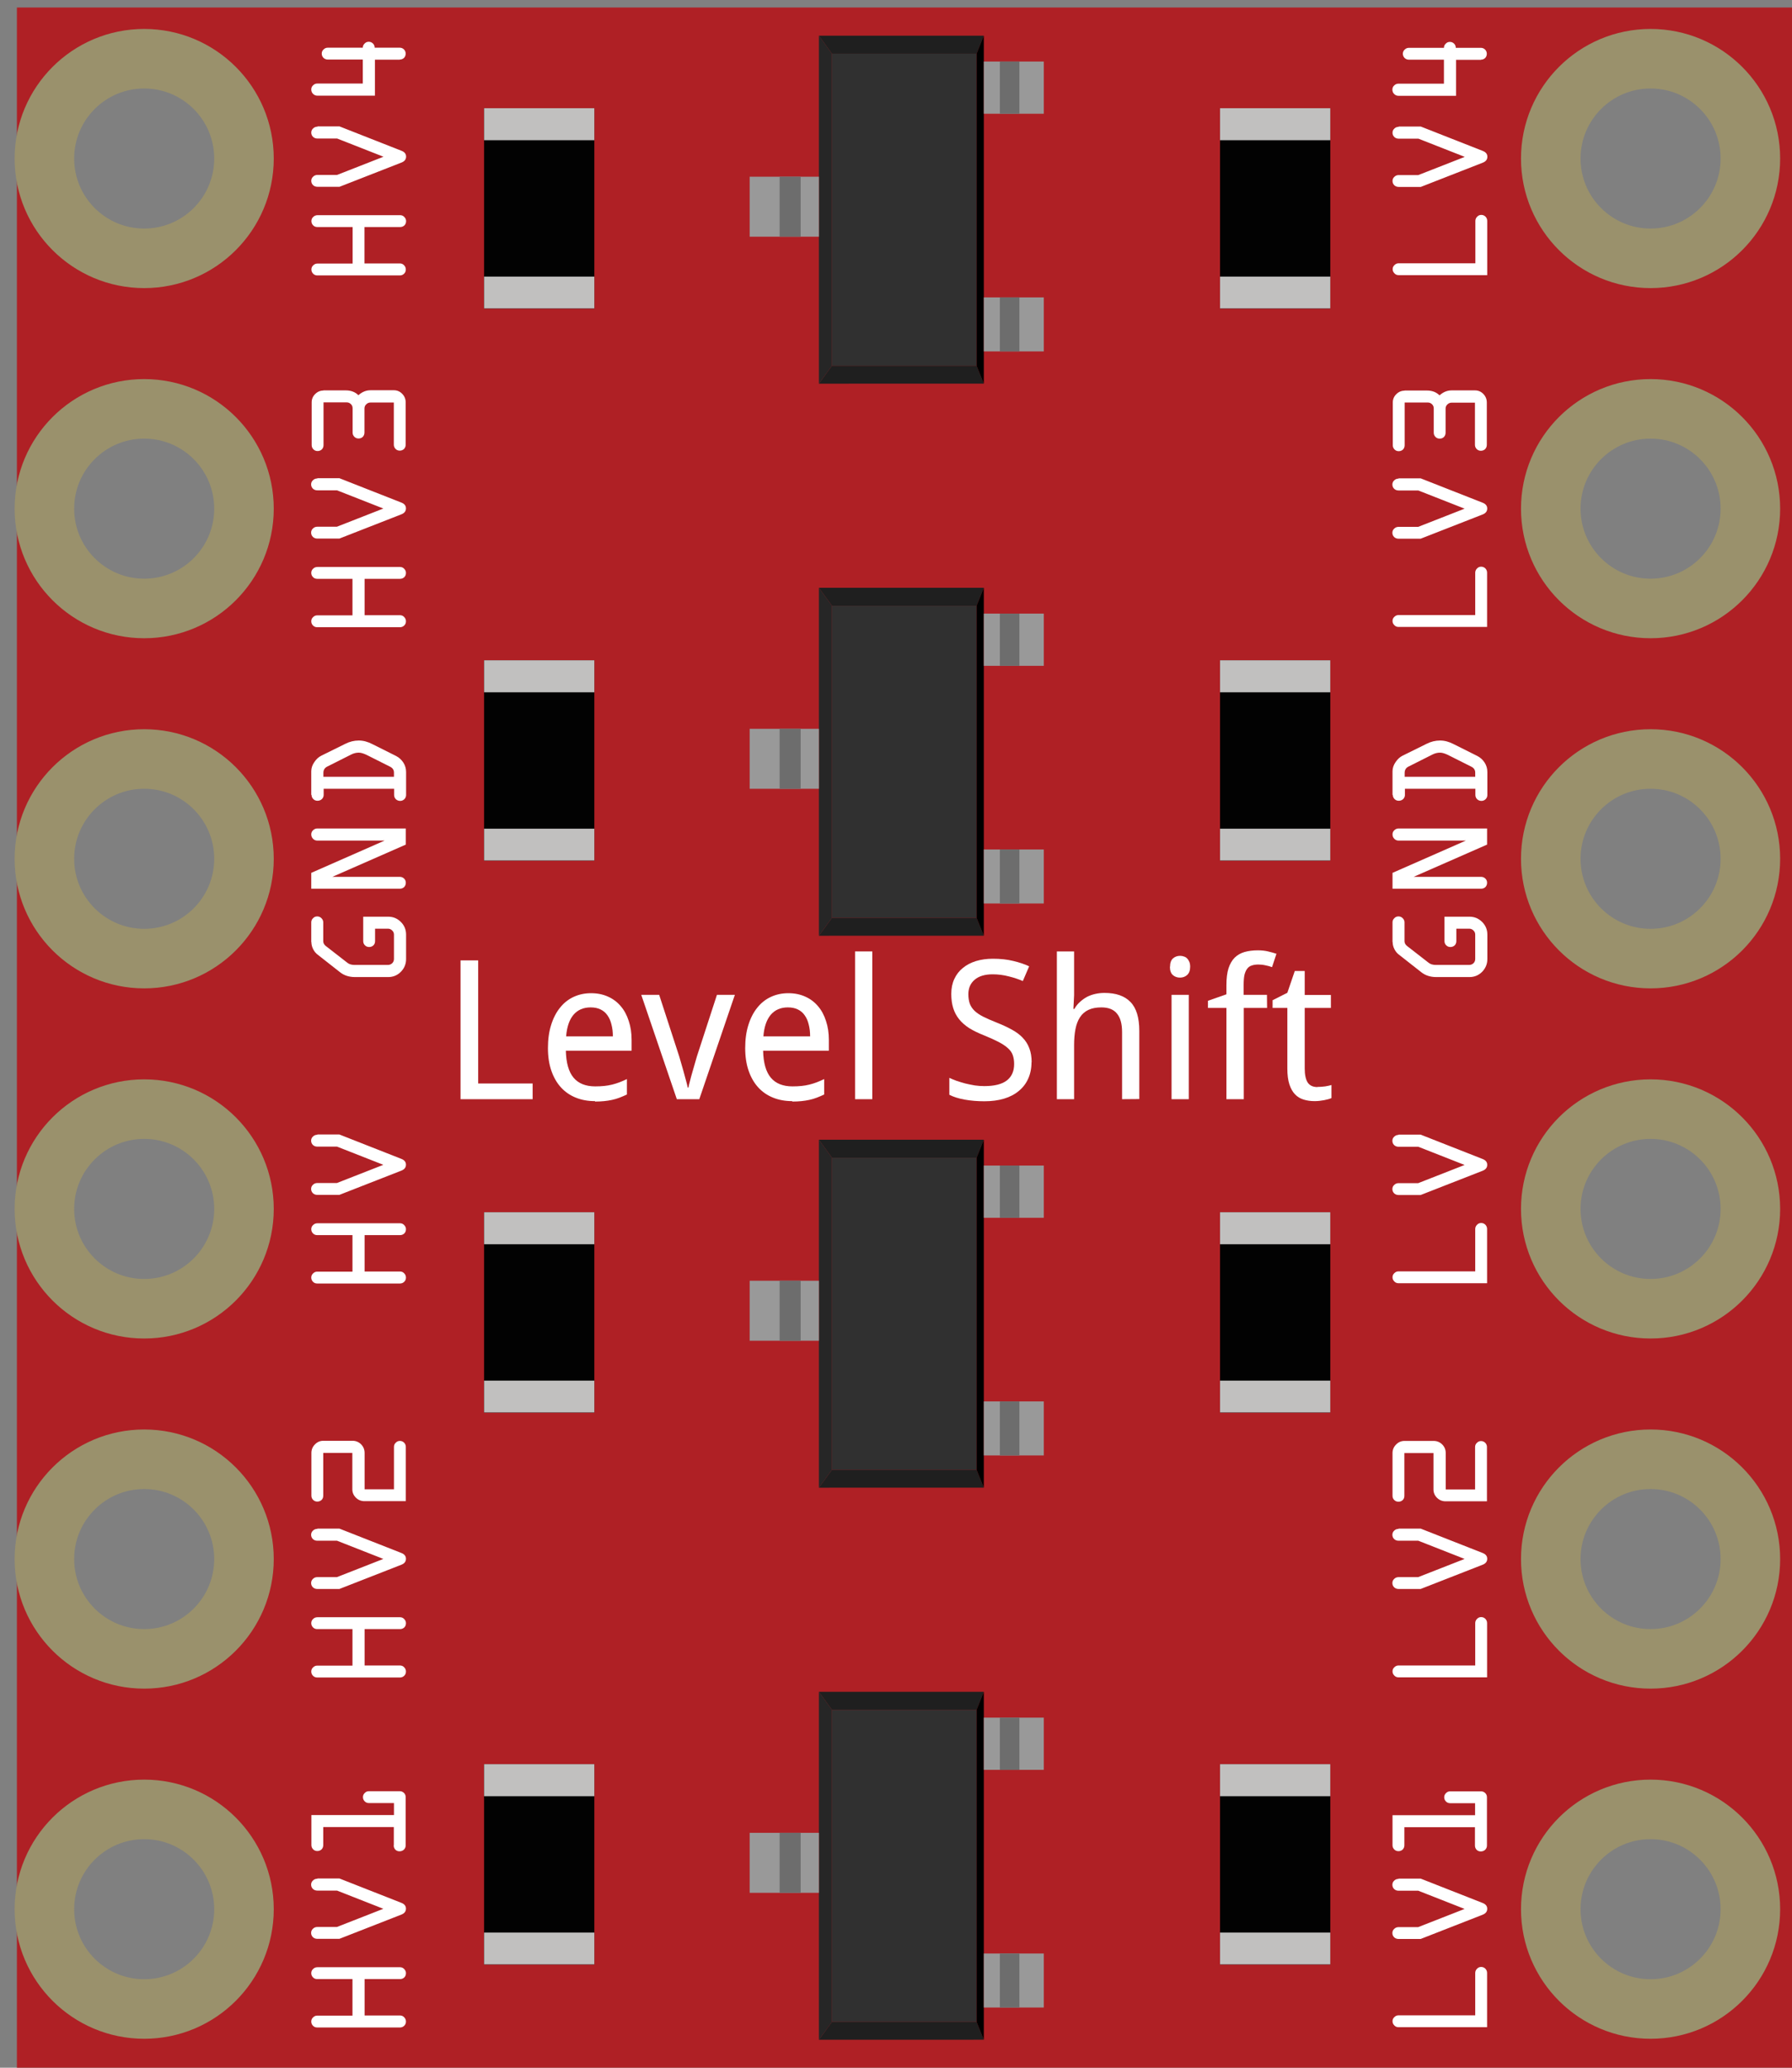 <?xml version='1.0' encoding='UTF-8' standalone='no'?>
<svg xmlns="http://www.w3.org/2000/svg" version="1.1" width="13mm" height="15mm" id="svg8" viewBox="0 0 13 15"  gorn="0">
    <rect x="0" y="0" width="13" height="15" fill="#808080" stroke="none"/>
    <desc >
        <referenceFile >levelshift.svg</referenceFile>
    </desc>
    <defs id="defs2" />
    <g transform="translate(-77.714,-34.603)" >
        <g >
            <g id="breadboard"  gorn="0.3.0.0">
                <g transform="scale(0.265)" >
                    <g >
                        <path id="rect4136" stroke-opacity="1"  style="opacity:1;vector-effect:none;fill-rule:evenodd;stroke-linecap:round;stroke-linejoin:round;stroke-miterlimit:4;stroke-dasharray:none;stroke-dashoffset:0;paint-order:fill markers stroke" d="m 293.723,130.783 v 56.693 h 49.133 V 130.783 Z m 3.953,1.611 a 2.736,2.736 0 0 1 2.734,2.736 2.736,2.736 0 0 1 -2.734,2.736 2.736,2.736 0 0 1 -2.736,-2.736 2.736,2.736 0 0 1 2.736,-2.736 z m 41.303,0 a 2.736,2.736 0 0 1 2.734,2.734 2.736,2.736 0 0 1 -2.734,2.736 2.736,2.736 0 0 1 -2.736,-2.736 2.736,2.736 0 0 1 2.736,-2.734 z m -41.303,9.6 a 2.736,2.736 0 0 1 2.734,2.736 2.736,2.736 0 0 1 -2.734,2.736 2.736,2.736 0 0 1 -2.736,-2.736 2.736,2.736 0 0 1 2.736,-2.736 z m 41.303,0 a 2.736,2.736 0 0 1 2.734,2.736 2.736,2.736 0 0 1 -2.734,2.736 2.736,2.736 0 0 1 -2.736,-2.736 2.736,2.736 0 0 1 2.736,-2.736 z m -41.303,9.6 a 2.736,2.736 0 0 1 2.734,2.736 2.736,2.736 0 0 1 -2.734,2.736 2.736,2.736 0 0 1 -2.736,-2.736 2.736,2.736 0 0 1 2.736,-2.736 z m 41.303,0 a 2.736,2.736 0 0 1 2.734,2.736 2.736,2.736 0 0 1 -2.734,2.736 2.736,2.736 0 0 1 -2.736,-2.736 2.736,2.736 0 0 1 2.736,-2.736 z m 0,9.6 a 2.736,2.736 0 0 1 2.734,2.736 2.736,2.736 0 0 1 -2.734,2.736 2.736,2.736 0 0 1 -2.736,-2.736 2.736,2.736 0 0 1 2.736,-2.736 z m -41.303,0.002 a 2.736,2.736 0 0 1 2.734,2.734 2.736,2.736 0 0 1 -2.734,2.736 2.736,2.736 0 0 1 -2.736,-2.736 2.736,2.736 0 0 1 2.736,-2.734 z m 41.303,9.598 a 2.736,2.736 0 0 1 2.734,2.736 2.736,2.736 0 0 1 -2.734,2.736 2.736,2.736 0 0 1 -2.736,-2.736 2.736,2.736 0 0 1 2.736,-2.736 z m -41.303,0.002 a 2.736,2.736 0 0 1 2.734,2.736 2.736,2.736 0 0 1 -2.734,2.734 2.736,2.736 0 0 1 -2.736,-2.734 2.736,2.736 0 0 1 2.736,-2.736 z m 0,9.6 a 2.736,2.736 0 0 1 2.734,2.736 2.736,2.736 0 0 1 -2.734,2.736 2.736,2.736 0 0 1 -2.736,-2.736 2.736,2.736 0 0 1 2.736,-2.736 z m 41.303,0 a 2.736,2.736 0 0 1 2.734,2.734 2.736,2.736 0 0 1 -2.734,2.736 2.736,2.736 0 0 1 -2.736,-2.736 2.736,2.736 0 0 1 2.736,-2.734 z" stroke="none" fill="#af2025" fill-opacity="1" gorn="0.3.0.0.0.0.0" stroke-width="1.849"/>
                    </g>
                </g>
                <g transform="matrix(0,-0.353,0.353,0,79.011,48.193)" >
                    <g >
                        <g id="g915"  gorn="0.3.0.0.1.0.0">
                            <rect width="4.117" y="6.274" x="32.158" height="2.266" id="rect909"  fill="#020202" gorn="0.3.0.0.1.0.0.0"/>
                            <rect width="0.654" y="6.274" x="32.16" height="2.266" id="rect911"  fill="#c1c0bf" gorn="0.3.0.0.1.0.0.1"/>
                            <rect width="0.658" y="6.274" x="35.617" height="2.266" id="rect913"  fill="#c1c0bf" gorn="0.3.0.0.1.0.0.2"/>
                        </g>
                    </g>
                </g>
                <g transform="matrix(0.265,0,0,0.265,26.876,29.048)" >
                    <g >
                        <g id="g2013"  gorn="0.3.0.0.2.0.0">
                            <g id="g2011"  gorn="0.3.0.0.2.0.0.0">
                                <g id="g2009"  gorn="0.3.0.0.2.0.0.0.0">
                                    <g id="layer2"  style="display:inline" gorn="0.3.0.0.2.0.0.0.0.0"/>
                                </g>
                            </g>
                        </g>
                    </g>
                </g>
                <g transform="matrix(0.295,0,0,0.26,26.312,28.85)" >
                    <g >
                        <g id="g2020"  gorn="0.3.0.0.3.0.0">
                            <g id="g2018"  gorn="0.3.0.0.3.0.0.0">
                                <g id="g2016"  gorn="0.3.0.0.3.0.0.0.0">
                                    <g id="layer4"  style="display:inline" gorn="0.3.0.0.3.0.0.0.0.0" stroke="none" fill="#0d4079" fill-opacity="1"/>
                                </g>
                            </g>
                        </g>
                    </g>
                </g>
                <g transform="scale(-1)" >
                    <g >
                        <circle connectorname="SDA" r="0.724" id="connector7pin" cx="-89.688" cy="-43.373"  fill="none" stroke="#9a916c" gorn="0.3.0.0.4.0.0" stroke-width="0.432"/>
                    </g>
                </g>
                <g transform="scale(-1)" >
                    <g >
                        <circle connectorname="SCL" r="0.724" id="connector14pin" cx="-89.688" cy="-45.913"  fill="none" stroke="#9a916c" gorn="0.3.0.0.5.0.0" stroke-width="0.432"/>
                    </g>
                </g>
                <g transform="scale(-1)" >
                    <g >
                        <circle connectorname="INT1" r="0.724" id="connector13pin" cx="-89.688" cy="-48.453"  fill="none" stroke="#9a916c" gorn="0.3.0.0.6.0.0" stroke-width="0.432"/>
                    </g>
                </g>
                <g transform="scale(-1)" >
                    <g >
                        <circle connectorname="SDA" r="0.724" id="connector15pin" cx="-89.688" cy="-38.293"  fill="none" stroke="#9a916c" gorn="0.3.0.0.7.0.0" stroke-width="0.432"/>
                    </g>
                </g>
                <g transform="scale(-1)" >
                    <g >
                        <circle connectorname="SCL" r="0.724" id="connector6pin" cx="-89.688" cy="-40.833"  fill="none" stroke="#9a916c" gorn="0.3.0.0.8.0.0" stroke-width="0.432"/>
                    </g>
                </g>
                <g transform="scale(-1)" >
                    <g >
                        <circle connectorname="SCL" r="0.724" id="connector16pin" cx="-89.688" cy="-35.753"  fill="none" stroke="#9a916c" gorn="0.3.0.0.9.0.0" stroke-width="0.432"/>
                    </g>
                </g>
                <g transform="matrix(0.353,0,0,0.353,75.565,32.571)" >
                    <g >
                        <g id="g2706"  gorn="0.3.0.0.10.0.0">
                            <rect width="2.973" y="6.86" x="23.185" height="6.413" id="rect2684"  fill="#303030" gorn="0.3.0.0.10.0.0.0"/>
                            <polyline id="polyline2686"  points="26.158,13.273 26.306,13.64 22.917,13.641 23.185,13.273 " fill="#1f1f1f" gorn="0.3.0.0.10.0.0.1"/>
                            <polygon id="polygon2688"  points="26.306,6.49 22.917,6.49 23.185,6.86 26.158,6.86 " fill="#1f1f1f" gorn="0.3.0.0.10.0.0.2"/>
                            <polygon id="polygon2690"  points="22.917,13.641 22.917,6.582 22.917,6.49 23.185,6.86 23.185,13.273 " fill="#262626" gorn="0.3.0.0.10.0.0.3"/>
                            <polygon id="polygon2692"  points="26.306,13.64 26.306,6.582 26.306,6.49 26.158,6.86 26.158,13.273 " gorn="0.3.0.0.10.0.0.4"/>
                            <rect width="1.423" y="9.388" x="21.494" height="1.233" id="rect2694"  fill="#999999" gorn="0.3.0.0.10.0.0.5"/>
                            <rect width="1.233" y="11.868" x="26.306" height="1.11" id="rect2696"  fill="#999999" gorn="0.3.0.0.10.0.0.6"/>
                            <rect width="1.233" y="7.021" x="26.306" height="1.073" id="rect2698"  fill="#999999" gorn="0.3.0.0.10.0.0.7"/>
                            <rect width="0.432" y="9.388" x="22.11" height="1.233" id="rect2700"  fill="#6d6d6d" gorn="0.3.0.0.10.0.0.8"/>
                            <rect width="0.401" y="11.868" x="26.636" height="1.11" id="rect2702"  fill="#6d6d6d" gorn="0.3.0.0.10.0.0.9"/>
                            <rect width="0.401" y="7.021" x="26.636" height="1.073" id="rect2704"  fill="#6d6d6d" gorn="0.3.0.0.10.0.0.10"/>
                        </g>
                    </g>
                </g>
                <g transform="matrix(0.353,0,0,0.353,75.565,36.576)" >
                    <g >
                        <g id="g3364"  gorn="0.3.0.0.11.0.0">
                            <rect width="2.973" y="6.86" x="23.185" height="6.413" id="rect3342"  fill="#303030" gorn="0.3.0.0.11.0.0.0"/>
                            <polyline id="polyline3344"  points="26.158,13.273 26.306,13.64 22.917,13.641 23.185,13.273 " fill="#1f1f1f" gorn="0.3.0.0.11.0.0.1"/>
                            <polygon id="polygon3346"  points="26.158,6.86 26.306,6.49 22.917,6.49 23.185,6.86 " fill="#1f1f1f" gorn="0.3.0.0.11.0.0.2"/>
                            <polygon id="polygon3348"  points="23.185,6.86 23.185,13.273 22.917,13.641 22.917,6.582 22.917,6.49 " fill="#262626" gorn="0.3.0.0.11.0.0.3"/>
                            <polygon id="polygon3350"  points="26.158,6.86 26.158,13.273 26.306,13.64 26.306,6.582 26.306,6.49 " gorn="0.3.0.0.11.0.0.4"/>
                            <rect width="1.423" y="9.388" x="21.494" height="1.233" id="rect3352"  fill="#999999" gorn="0.3.0.0.11.0.0.5"/>
                            <rect width="1.233" y="11.868" x="26.306" height="1.11" id="rect3354"  fill="#999999" gorn="0.3.0.0.11.0.0.6"/>
                            <rect width="1.233" y="7.021" x="26.306" height="1.073" id="rect3356"  fill="#999999" gorn="0.3.0.0.11.0.0.7"/>
                            <rect width="0.432" y="9.388" x="22.11" height="1.233" id="rect3358"  fill="#6d6d6d" gorn="0.3.0.0.11.0.0.8"/>
                            <rect width="0.401" y="11.868" x="26.636" height="1.11" id="rect3360"  fill="#6d6d6d" gorn="0.3.0.0.11.0.0.9"/>
                            <rect width="0.401" y="7.021" x="26.636" height="1.073" id="rect3362"  fill="#6d6d6d" gorn="0.3.0.0.11.0.0.10"/>
                        </g>
                    </g>
                </g>
                <g transform="matrix(0.353,0,0,0.353,75.565,40.58)" >
                    <g >
                        <g id="g3388"  gorn="0.3.0.0.12.0.0">
                            <rect width="2.973" y="6.86" x="23.185" height="6.413" id="rect3366"  fill="#303030" gorn="0.3.0.0.12.0.0.0"/>
                            <polyline id="polyline3368"  points="26.158,13.273 26.306,13.64 22.917,13.641 23.185,13.273 " fill="#1f1f1f" gorn="0.3.0.0.12.0.0.1"/>
                            <polygon id="polygon3370"  points="23.185,6.86 26.158,6.86 26.306,6.49 22.917,6.49 " fill="#1f1f1f" gorn="0.3.0.0.12.0.0.2"/>
                            <polygon id="polygon3372"  points="22.917,6.582 22.917,6.49 23.185,6.86 23.185,13.273 22.917,13.641 " fill="#262626" gorn="0.3.0.0.12.0.0.3"/>
                            <polygon id="polygon3374"  points="26.306,6.582 26.306,6.49 26.158,6.86 26.158,13.273 26.306,13.64 " gorn="0.3.0.0.12.0.0.4"/>
                            <rect width="1.423" y="9.388" x="21.494" height="1.233" id="rect3376"  fill="#999999" gorn="0.3.0.0.12.0.0.5"/>
                            <rect width="1.233" y="11.868" x="26.306" height="1.11" id="rect3378"  fill="#999999" gorn="0.3.0.0.12.0.0.6"/>
                            <rect width="1.233" y="7.021" x="26.306" height="1.073" id="rect3380"  fill="#999999" gorn="0.3.0.0.12.0.0.7"/>
                            <rect width="0.432" y="9.388" x="22.11" height="1.233" id="rect3382"  fill="#6d6d6d" gorn="0.3.0.0.12.0.0.8"/>
                            <rect width="0.401" y="11.868" x="26.636" height="1.11" id="rect3384"  fill="#6d6d6d" gorn="0.3.0.0.12.0.0.9"/>
                            <rect width="0.401" y="7.021" x="26.636" height="1.073" id="rect3386"  fill="#6d6d6d" gorn="0.3.0.0.12.0.0.10"/>
                        </g>
                    </g>
                </g>
                <g transform="matrix(0.353,0,0,0.353,75.565,44.585)" >
                    <g >
                        <g id="g3412"  gorn="0.3.0.0.13.0.0">
                            <rect width="2.973" y="6.86" x="23.185" height="6.413" id="rect3390"  fill="#303030" gorn="0.3.0.0.13.0.0.0"/>
                            <polyline id="polyline3392"  points="26.158,13.273 26.306,13.64 22.917,13.641 23.185,13.273 " fill="#1f1f1f" gorn="0.3.0.0.13.0.0.1"/>
                            <polygon id="polygon3394"  points="23.185,6.86 26.158,6.86 26.306,6.49 22.917,6.49 " fill="#1f1f1f" gorn="0.3.0.0.13.0.0.2"/>
                            <polygon id="polygon3396"  points="22.917,6.582 22.917,6.49 23.185,6.86 23.185,13.273 22.917,13.641 " fill="#262626" gorn="0.3.0.0.13.0.0.3"/>
                            <polygon id="polygon3398"  points="26.306,6.582 26.306,6.49 26.158,6.86 26.158,13.273 26.306,13.64 " gorn="0.3.0.0.13.0.0.4"/>
                            <rect width="1.423" y="9.388" x="21.494" height="1.233" id="rect3400"  fill="#999999" gorn="0.3.0.0.13.0.0.5"/>
                            <rect width="1.233" y="11.868" x="26.306" height="1.11" id="rect3402"  fill="#999999" gorn="0.3.0.0.13.0.0.6"/>
                            <rect width="1.233" y="7.021" x="26.306" height="1.073" id="rect3404"  fill="#999999" gorn="0.3.0.0.13.0.0.7"/>
                            <rect width="0.432" y="9.388" x="22.11" height="1.233" id="rect3406"  fill="#6d6d6d" gorn="0.3.0.0.13.0.0.8"/>
                            <rect width="0.401" y="11.868" x="26.636" height="1.11" id="rect3408"  fill="#6d6d6d" gorn="0.3.0.0.13.0.0.9"/>
                            <rect width="0.401" y="7.021" x="26.636" height="1.073" id="rect3410"  fill="#6d6d6d" gorn="0.3.0.0.13.0.0.10"/>
                        </g>
                    </g>
                </g>
                <g transform="matrix(0,-0.353,0.353,0,79.011,52.198)" >
                    <g >
                        <g id="g3470"  gorn="0.3.0.0.14.0.0">
                            <rect width="4.117" y="6.274" x="32.158" height="2.266" id="rect3464"  fill="#020202" gorn="0.3.0.0.14.0.0.0"/>
                            <rect width="0.654" y="6.274" x="32.16" height="2.266" id="rect3466"  fill="#c1c0bf" gorn="0.3.0.0.14.0.0.1"/>
                            <rect width="0.658" y="6.274" x="35.617" height="2.266" id="rect3468"  fill="#c1c0bf" gorn="0.3.0.0.14.0.0.2"/>
                        </g>
                    </g>
                </g>
                <g transform="matrix(0,-0.353,0.353,0,79.011,56.202)" >
                    <g >
                        <g id="g3478"  gorn="0.3.0.0.15.0.0">
                            <rect width="4.117" y="6.274" x="32.158" height="2.266" id="rect3472"  fill="#020202" gorn="0.3.0.0.15.0.0.0"/>
                            <rect width="0.654" y="6.274" x="32.16" height="2.266" id="rect3474"  fill="#c1c0bf" gorn="0.3.0.0.15.0.0.1"/>
                            <rect width="0.658" y="6.274" x="35.617" height="2.266" id="rect3476"  fill="#c1c0bf" gorn="0.3.0.0.15.0.0.2"/>
                        </g>
                    </g>
                </g>
                <g transform="matrix(0,-0.353,0.353,0,79.011,60.206)" >
                    <g >
                        <g id="g3486"  gorn="0.3.0.0.16.0.0">
                            <rect width="4.117" y="6.274" x="32.158" height="2.266" id="rect3480"  fill="#020202" gorn="0.3.0.0.16.0.0.0"/>
                            <rect width="0.654" y="6.274" x="32.16" height="2.266" id="rect3482"  fill="#c1c0bf" gorn="0.3.0.0.16.0.0.1"/>
                            <rect width="0.658" y="6.274" x="35.617" height="2.266" id="rect3484"  fill="#c1c0bf" gorn="0.3.0.0.16.0.0.2"/>
                        </g>
                    </g>
                </g>
                <g transform="matrix(0,-0.353,0.353,0,84.35,48.193)" >
                    <g >
                        <g id="g3542"  gorn="0.3.0.0.17.0.0">
                            <rect width="4.117" y="6.274" x="32.158" height="2.266" id="rect3536"  fill="#020202" gorn="0.3.0.0.17.0.0.0"/>
                            <rect width="0.654" y="6.274" x="32.16" height="2.266" id="rect3538"  fill="#c1c0bf" gorn="0.3.0.0.17.0.0.1"/>
                            <rect width="0.658" y="6.274" x="35.617" height="2.266" id="rect3540"  fill="#c1c0bf" gorn="0.3.0.0.17.0.0.2"/>
                        </g>
                    </g>
                </g>
                <g transform="matrix(0,-0.353,0.353,0,84.35,52.198)" >
                    <g >
                        <g id="g3550"  gorn="0.3.0.0.18.0.0">
                            <rect width="4.117" y="6.274" x="32.158" height="2.266" id="rect3544"  fill="#020202" gorn="0.3.0.0.18.0.0.0"/>
                            <rect width="0.654" y="6.274" x="32.16" height="2.266" id="rect3546"  fill="#c1c0bf" gorn="0.3.0.0.18.0.0.1"/>
                            <rect width="0.658" y="6.274" x="35.617" height="2.266" id="rect3548"  fill="#c1c0bf" gorn="0.3.0.0.18.0.0.2"/>
                        </g>
                    </g>
                </g>
                <g transform="matrix(0,-0.353,0.353,0,84.35,56.202)" >
                    <g >
                        <g id="g3558"  gorn="0.3.0.0.19.0.0">
                            <rect width="4.117" y="6.274" x="32.158" height="2.266" id="rect3552"  fill="#020202" gorn="0.3.0.0.19.0.0.0"/>
                            <rect width="0.654" y="6.274" x="32.16" height="2.266" id="rect3554"  fill="#c1c0bf" gorn="0.3.0.0.19.0.0.1"/>
                            <rect width="0.658" y="6.274" x="35.617" height="2.266" id="rect3556"  fill="#c1c0bf" gorn="0.3.0.0.19.0.0.2"/>
                        </g>
                    </g>
                </g>
                <g transform="matrix(0,-0.353,0.353,0,84.35,60.206)" >
                    <g >
                        <g id="g3566"  gorn="0.3.0.0.20.0.0">
                            <rect width="4.117" y="6.274" x="32.158" height="2.266" id="rect3560"  fill="#020202" gorn="0.3.0.0.20.0.0.0"/>
                            <rect width="0.654" y="6.274" x="32.16" height="2.266" id="rect3562"  fill="#c1c0bf" gorn="0.3.0.0.20.0.0.1"/>
                            <rect width="0.658" y="6.274" x="35.617" height="2.266" id="rect3564"  fill="#c1c0bf" gorn="0.3.0.0.20.0.0.2"/>
                        </g>
                    </g>
                </g>
                <g transform="rotate(-90)" >
                    <g >
                        <g aria-label="HV1" font-size="0.299" id="text3570" stroke-opacity="1"  style="font-style:normal;font-variant:normal;font-weight:normal;font-stretch:normal;line-height:125%;font-family:Droid Sans;-inkscape-font-specification:'Droid Sans, Normal';font-variant-ligatures:normal;font-variant-caps:normal;font-variant-numeric:normal;font-variant-east-asian:normal;text-align:start;letter-spacing:0px;word-spacing:0px;writing-mode:lr-tb;text-anchor:start;stroke-linecap:butt;stroke-linejoin:miter;" stroke="none" fill="#000000" fill-opacity="1" gorn="0.3.0.0.21.0.0" stroke-width="0.075">
                            <path font-size="0.299" id="path3638"  style="font-style:normal;font-variant:normal;font-weight:normal;font-stretch:normal;font-family:Droid Sans;-inkscape-font-specification:'Droid Sans, Normal';font-variant-ligatures:normal;font-variant-caps:normal;font-variant-numeric:normal;font-variant-east-asian:normal;" d="m -49.311,80.615 v -0.6 q 0,-0.018 0.012,-0.03 0.013,-0.013 0.031,-0.013 0.018,0 0.03,0.013 0.013,0.013 0.013,0.03 v 0.256 h 0.265 v -0.256 q 0,-0.018 0.012,-0.03 0.013,-0.013 0.031,-0.013 0.018,0 0.03,0.013 0.013,0.013 0.013,0.032 v 0.599 q 0,0.018 -0.013,0.03 -0.013,0.013 -0.03,0.013 -0.019,0 -0.031,-0.012 -0.012,-0.013 -0.012,-0.031 v -0.257 h -0.264 v 0.257 q 0,0.018 -0.013,0.03 -0.013,0.013 -0.031,0.013 -0.018,0 -0.03,-0.012 -0.013,-0.013 -0.013,-0.031 z" fill="#ffffff" gorn="0.3.0.0.21.0.0.0" stroke-width="0.075"/>
                            <path font-size="0.299" id="path3640"  style="font-style:normal;font-variant:normal;font-weight:normal;font-stretch:normal;font-family:Droid Sans;-inkscape-font-specification:'Droid Sans, Normal';font-variant-ligatures:normal;font-variant-caps:normal;font-variant-numeric:normal;font-variant-east-asian:normal;" d="m -48.23,80.016 v 0.16 l -0.177,0.45 q -0.013,0.033 -0.042,0.033 -0.03,0 -0.043,-0.033 l -0.176,-0.45 v -0.16 q 0,-0.019 0.012,-0.032 0.013,-0.013 0.031,-0.013 0.018,0 0.03,0.013 0.013,0.013 0.013,0.032 v 0.142 l 0.132,0.337 0.132,-0.336 v -0.143 q 0,-0.019 0.012,-0.032 0.013,-0.013 0.031,-0.013 0.018,0 0.03,0.013 0.013,0.013 0.013,0.032 z" fill="#ffffff" gorn="0.3.0.0.21.0.0.1" stroke-width="0.075"/>
                            <path font-size="0.299" id="path3642"  style="font-style:normal;font-variant:normal;font-weight:normal;font-stretch:normal;font-family:Droid Sans;-inkscape-font-specification:'Droid Sans, Normal';font-variant-ligatures:normal;font-variant-caps:normal;font-variant-numeric:normal;font-variant-east-asian:normal;" d="m -47.99,80.571 h 0.133 v -0.512 h -0.131 q -0.018,0 -0.031,-0.012 -0.012,-0.013 -0.012,-0.031 0,-0.018 0.012,-0.03 0.013,-0.013 0.031,-0.013 h 0.218 v 0.599 h 0.087 V 80.39 q 0,-0.018 0.012,-0.03 0.013,-0.013 0.031,-0.013 0.018,0 0.03,0.013 0.013,0.012 0.013,0.03 v 0.224 q 0,0.018 -0.013,0.031 -0.012,0.012 -0.03,0.012 h -0.35 q -0.018,0 -0.031,-0.013 -0.012,-0.013 -0.012,-0.032 0,-0.018 0.012,-0.03 0.013,-0.012 0.031,-0.012 z" fill="#ffffff" gorn="0.3.0.0.21.0.0.2" stroke-width="0.075"/>
                        </g>
                    </g>
                </g>
                <g transform="rotate(-90)" >
                    <g >
                        <g aria-label="HV2" font-size="0.299" id="text3574" stroke-opacity="1"  style="font-style:normal;font-variant:normal;font-weight:normal;font-stretch:normal;line-height:125%;font-family:Droid Sans;-inkscape-font-specification:'Droid Sans, Normal';font-variant-ligatures:normal;font-variant-caps:normal;font-variant-numeric:normal;font-variant-east-asian:normal;text-align:start;letter-spacing:0px;word-spacing:0px;writing-mode:lr-tb;text-anchor:start;stroke-linecap:butt;stroke-linejoin:miter;" stroke="none" fill="#000000" fill-opacity="1" gorn="0.3.0.0.22.0.0" stroke-width="0.075">
                            <path font-size="0.299" id="path3645"  style="font-style:normal;font-variant:normal;font-weight:normal;font-stretch:normal;font-family:Droid Sans;-inkscape-font-specification:'Droid Sans, Normal';font-variant-ligatures:normal;font-variant-caps:normal;font-variant-numeric:normal;font-variant-east-asian:normal;" d="m -46.772,80.615 v -0.6 q 0,-0.018 0.012,-0.03 0.013,-0.013 0.031,-0.013 0.018,0 0.03,0.013 0.013,0.013 0.013,0.03 v 0.256 h 0.265 v -0.256 q 0,-0.018 0.012,-0.03 0.013,-0.013 0.031,-0.013 0.018,0 0.03,0.013 0.013,0.013 0.013,0.032 v 0.599 q 0,0.018 -0.013,0.03 -0.013,0.013 -0.03,0.013 -0.019,0 -0.031,-0.012 -0.012,-0.013 -0.012,-0.031 v -0.257 h -0.264 v 0.257 q 0,0.018 -0.013,0.03 -0.013,0.013 -0.031,0.013 -0.018,0 -0.03,-0.012 -0.013,-0.013 -0.013,-0.031 z" fill="#ffffff" gorn="0.3.0.0.22.0.0.0" stroke-width="0.075"/>
                            <path font-size="0.299" id="path3647"  style="font-style:normal;font-variant:normal;font-weight:normal;font-stretch:normal;font-family:Droid Sans;-inkscape-font-specification:'Droid Sans, Normal';font-variant-ligatures:normal;font-variant-caps:normal;font-variant-numeric:normal;font-variant-east-asian:normal;" d="m -45.692,80.016 v 0.16 l -0.177,0.45 q -0.013,0.033 -0.042,0.033 -0.03,0 -0.043,-0.033 l -0.176,-0.45 v -0.16 q 0,-0.019 0.012,-0.032 0.013,-0.013 0.031,-0.013 0.018,0 0.03,0.013 0.013,0.013 0.013,0.032 v 0.142 l 0.132,0.337 0.132,-0.336 v -0.143 q 0,-0.019 0.012,-0.032 0.013,-0.013 0.031,-0.013 0.018,0 0.03,0.013 0.013,0.013 0.013,0.032 z" fill="#ffffff" gorn="0.3.0.0.22.0.0.1" stroke-width="0.075"/>
                            <path font-size="0.299" id="path3649"  style="font-style:normal;font-variant:normal;font-weight:normal;font-stretch:normal;font-family:Droid Sans;-inkscape-font-specification:'Droid Sans, Normal';font-variant-ligatures:normal;font-variant-caps:normal;font-variant-numeric:normal;font-variant-east-asian:normal;" d="m -45.098,80.658 h -0.395 v -0.3 q 0,-0.036 0.025,-0.062 0.026,-0.026 0.061,-0.026 h 0.264 v -0.211 h -0.31 q -0.019,0 -0.031,-0.012 -0.012,-0.013 -0.012,-0.031 0,-0.018 0.012,-0.03 0.012,-0.013 0.031,-0.013 h 0.31 q 0.036,0 0.062,0.026 0.026,0.025 0.026,0.061 v 0.211 q 0,0.037 -0.026,0.063 -0.026,0.025 -0.062,0.025 h -0.264 v 0.213 h 0.308 q 0.018,0 0.03,0.013 0.013,0.012 0.013,0.03 0,0.018 -0.013,0.031 -0.013,0.012 -0.03,0.012 z" fill="#ffffff" gorn="0.3.0.0.22.0.0.2" stroke-width="0.075"/>
                        </g>
                    </g>
                </g>
                <g transform="rotate(-90)" >
                    <g >
                        <g aria-label="HV" font-size="0.299" id="text3578" stroke-opacity="1"  style="font-style:normal;font-variant:normal;font-weight:normal;font-stretch:normal;line-height:125%;font-family:Droid Sans;-inkscape-font-specification:'Droid Sans, Normal';font-variant-ligatures:normal;font-variant-caps:normal;font-variant-numeric:normal;font-variant-east-asian:normal;text-align:start;letter-spacing:0px;word-spacing:0px;writing-mode:lr-tb;text-anchor:start;stroke-linecap:butt;stroke-linejoin:miter;" stroke="none" fill="#000000" fill-opacity="1" gorn="0.3.0.0.23.0.0" stroke-width="0.075">
                            <path font-size="0.299" id="path3652"  style="font-style:normal;font-variant:normal;font-weight:normal;font-stretch:normal;font-family:Droid Sans;-inkscape-font-specification:'Droid Sans, Normal';font-variant-ligatures:normal;font-variant-caps:normal;font-variant-numeric:normal;font-variant-east-asian:normal;" d="m -43.914,80.615 v -0.6 q 0,-0.018 0.012,-0.03 0.013,-0.013 0.031,-0.013 0.018,0 0.03,0.013 0.013,0.013 0.013,0.03 v 0.256 h 0.265 v -0.256 q 0,-0.018 0.012,-0.03 0.013,-0.013 0.031,-0.013 0.018,0 0.03,0.013 0.013,0.013 0.013,0.032 v 0.599 q 0,0.018 -0.013,0.03 -0.013,0.013 -0.03,0.013 -0.019,0 -0.031,-0.012 -0.012,-0.013 -0.012,-0.031 v -0.257 h -0.264 v 0.257 q 0,0.018 -0.013,0.03 -0.013,0.013 -0.031,0.013 -0.018,0 -0.03,-0.012 -0.013,-0.013 -0.013,-0.031 z" fill="#ffffff" gorn="0.3.0.0.23.0.0.0" stroke-width="0.075"/>
                            <path font-size="0.299" id="path3654"  style="font-style:normal;font-variant:normal;font-weight:normal;font-stretch:normal;font-family:Droid Sans;-inkscape-font-specification:'Droid Sans, Normal';font-variant-ligatures:normal;font-variant-caps:normal;font-variant-numeric:normal;font-variant-east-asian:normal;" d="m -42.833,80.016 v 0.16 l -0.177,0.45 q -0.013,0.033 -0.042,0.033 -0.03,0 -0.043,-0.033 l -0.176,-0.45 v -0.16 q 0,-0.019 0.012,-0.032 0.013,-0.013 0.031,-0.013 0.018,0 0.03,0.013 0.013,0.013 0.013,0.032 v 0.142 l 0.132,0.337 0.132,-0.336 v -0.143 q 0,-0.019 0.012,-0.032 0.013,-0.013 0.031,-0.013 0.018,0 0.03,0.013 0.013,0.013 0.013,0.032 z" fill="#ffffff" gorn="0.3.0.0.23.0.0.1" stroke-width="0.075"/>
                        </g>
                    </g>
                </g>
                <g transform="rotate(-90)" >
                    <g >
                        <g aria-label="GND" font-size="0.299" id="text3582" stroke-opacity="1"  style="font-style:normal;font-variant:normal;font-weight:normal;font-stretch:normal;line-height:125%;font-family:Droid Sans;-inkscape-font-specification:'Droid Sans, Normal';font-variant-ligatures:normal;font-variant-caps:normal;font-variant-numeric:normal;font-variant-east-asian:normal;text-align:start;letter-spacing:0px;word-spacing:0px;writing-mode:lr-tb;text-anchor:start;stroke-linecap:butt;stroke-linejoin:miter;" stroke="none" fill="#000000" fill-opacity="1" gorn="0.3.0.0.24.0.0" stroke-width="0.075">
                            <path font-size="0.299" id="path3657"  style="font-style:normal;font-variant:normal;font-weight:normal;font-stretch:normal;font-family:Droid Sans;-inkscape-font-specification:'Droid Sans, Normal';font-variant-ligatures:normal;font-variant-caps:normal;font-variant-numeric:normal;font-variant-east-asian:normal;" d="m -41.438,79.972 h 0.144 q 0.018,0 0.03,0.013 0.013,0.012 0.013,0.03 0,0.019 -0.014,0.032 -0.013,0.012 -0.029,0.012 h -0.137 q -0.02,0 -0.035,0.019 l -0.122,0.157 q -0.015,0.019 -0.015,0.052 v 0.24 q 0,0.019 0.012,0.032 0.013,0.013 0.031,0.013 h 0.177 q 0.018,0 0.03,-0.013 0.013,-0.013 0.013,-0.03 v -0.094 h -0.09 q -0.019,0 -0.031,-0.012 -0.012,-0.013 -0.012,-0.031 0,-0.018 0.012,-0.03 0.012,-0.013 0.031,-0.013 h 0.177 v 0.181 q 0,0.054 -0.038,0.092 -0.038,0.038 -0.092,0.038 h -0.177 q -0.054,0 -0.093,-0.038 -0.038,-0.038 -0.038,-0.092 v -0.24 q 0,-0.065 0.035,-0.109 l 0.128,-0.163 q 0.014,-0.019 0.039,-0.032 0.025,-0.013 0.052,-0.013 z" fill="#ffffff" gorn="0.3.0.0.24.0.0.0" stroke-width="0.075"/>
                            <path font-size="0.299" id="path3659"  style="font-style:normal;font-variant:normal;font-weight:normal;font-stretch:normal;font-family:Droid Sans;-inkscape-font-specification:'Droid Sans, Normal';font-variant-ligatures:normal;font-variant-caps:normal;font-variant-numeric:normal;font-variant-east-asian:normal;" d="m -40.613,80.016 v 0.642 h -0.117 l -0.234,-0.533 v 0.49 q 0,0.018 -0.013,0.031 -0.012,0.012 -0.03,0.012 -0.018,0 -0.031,-0.012 -0.012,-0.013 -0.012,-0.031 v -0.643 h 0.115 l 0.234,0.532 v -0.488 q 0,-0.018 0.013,-0.031 0.013,-0.013 0.032,-0.013 0.018,0 0.03,0.013 0.013,0.013 0.013,0.032 z" fill="#ffffff" gorn="0.3.0.0.24.0.0.1" stroke-width="0.075"/>
                            <path font-size="0.299" id="path3661"  style="font-style:normal;font-variant:normal;font-weight:normal;font-stretch:normal;font-family:Droid Sans;-inkscape-font-specification:'Droid Sans, Normal';font-variant-ligatures:normal;font-variant-caps:normal;font-variant-numeric:normal;font-variant-east-asian:normal;" d="m -40.369,79.972 h 0.172 q 0.034,5.16e-4 0.065,0.022 0.032,0.021 0.047,0.051 l 0.086,0.174 q 0.024,0.047 0.024,0.098 0,0.048 -0.026,0.098 l -0.086,0.172 q -0.017,0.033 -0.048,0.053 -0.031,0.02 -0.069,0.02 h -0.166 q -0.018,0 -0.031,-0.013 -0.012,-0.013 -0.012,-0.03 0,-0.018 0.012,-0.031 0.013,-0.013 0.031,-0.013 h 0.045 v -0.511 h -0.044 q -0.018,0 -0.031,-0.013 -0.012,-0.013 -0.012,-0.032 0,-0.018 0.012,-0.03 0.013,-0.013 0.031,-0.013 z m 0.131,0.088 v 0.512 h 0.03 q 0.029,0 0.043,-0.028 l 0.086,-0.171 q 0.016,-0.034 0.016,-0.056 0,-0.028 -0.013,-0.054 l -0.089,-0.177 q -0.014,-0.026 -0.045,-0.026 z" fill="#ffffff" gorn="0.3.0.0.24.0.0.2" stroke-width="0.075"/>
                        </g>
                    </g>
                </g>
                <g transform="rotate(-90)" >
                    <g >
                        <g aria-label="HV3" font-size="0.299" id="text3586" stroke-opacity="1"  style="font-style:normal;font-variant:normal;font-weight:normal;font-stretch:normal;line-height:125%;font-family:Droid Sans;-inkscape-font-specification:'Droid Sans, Normal';font-variant-ligatures:normal;font-variant-caps:normal;font-variant-numeric:normal;font-variant-east-asian:normal;text-align:start;letter-spacing:0px;word-spacing:0px;writing-mode:lr-tb;text-anchor:start;stroke-linecap:butt;stroke-linejoin:miter;" stroke="none" fill="#000000" fill-opacity="1" gorn="0.3.0.0.25.0.0" stroke-width="0.075">
                            <path font-size="0.299" id="path3664"  style="font-style:normal;font-variant:normal;font-weight:normal;font-stretch:normal;font-family:Droid Sans;-inkscape-font-specification:'Droid Sans, Normal';font-variant-ligatures:normal;font-variant-caps:normal;font-variant-numeric:normal;font-variant-east-asian:normal;" d="m -39.153,80.615 v -0.6 q 0,-0.018 0.012,-0.03 0.013,-0.013 0.031,-0.013 0.018,0 0.03,0.013 0.013,0.013 0.013,0.03 v 0.256 h 0.265 v -0.256 q 0,-0.018 0.012,-0.03 0.013,-0.013 0.031,-0.013 0.018,0 0.03,0.013 0.013,0.013 0.013,0.032 v 0.599 q 0,0.018 -0.013,0.03 -0.013,0.013 -0.03,0.013 -0.019,0 -0.031,-0.012 -0.012,-0.013 -0.012,-0.031 v -0.257 h -0.264 v 0.257 q 0,0.018 -0.013,0.03 -0.013,0.013 -0.031,0.013 -0.018,0 -0.03,-0.012 -0.013,-0.013 -0.013,-0.031 z" fill="#ffffff" gorn="0.3.0.0.25.0.0.0" stroke-width="0.075"/>
                            <path font-size="0.299" id="path3666"  style="font-style:normal;font-variant:normal;font-weight:normal;font-stretch:normal;font-family:Droid Sans;-inkscape-font-specification:'Droid Sans, Normal';font-variant-ligatures:normal;font-variant-caps:normal;font-variant-numeric:normal;font-variant-east-asian:normal;" d="m -38.072,80.016 v 0.16 l -0.177,0.45 q -0.013,0.033 -0.042,0.033 -0.03,0 -0.043,-0.033 l -0.176,-0.45 v -0.16 q 0,-0.019 0.012,-0.032 0.013,-0.013 0.031,-0.013 0.018,0 0.03,0.013 0.013,0.013 0.013,0.032 v 0.142 l 0.132,0.337 0.132,-0.336 v -0.143 q 0,-0.019 0.012,-0.032 0.013,-0.013 0.031,-0.013 0.018,0 0.03,0.013 0.013,0.013 0.013,0.032 z" fill="#ffffff" gorn="0.3.0.0.25.0.0.1" stroke-width="0.075"/>
                            <path font-size="0.299" id="path3668"  style="font-style:normal;font-variant:normal;font-weight:normal;font-stretch:normal;font-family:Droid Sans;-inkscape-font-specification:'Droid Sans, Normal';font-variant-ligatures:normal;font-variant-caps:normal;font-variant-numeric:normal;font-variant-east-asian:normal;" d="m -37.435,80.059 v 0.163 q 0,0.057 -0.035,0.092 0.036,0.04 0.036,0.088 v 0.169 q 0,0.036 -0.026,0.061 -0.026,0.025 -0.062,0.025 h -0.307 q -0.018,0 -0.031,-0.012 -0.012,-0.013 -0.012,-0.031 0,-0.018 0.012,-0.03 0.013,-0.013 0.031,-0.013 h 0.306 v -0.169 q 0,-0.018 -0.013,-0.031 -0.012,-0.013 -0.03,-0.013 h -0.175 q -0.018,0 -0.031,-0.012 -0.012,-0.012 -0.012,-0.031 0,-0.018 0.012,-0.03 0.013,-0.013 0.031,-0.013 h 0.176 q 0.018,0 0.03,-0.012 0.013,-0.013 0.013,-0.031 v -0.168 h -0.31 q -0.018,0 -0.031,-0.012 -0.012,-0.013 -0.012,-0.031 0,-0.018 0.012,-0.03 0.013,-0.013 0.031,-0.013 h 0.31 q 0.036,0 0.061,0.026 0.025,0.025 0.025,0.061 z" fill="#ffffff" gorn="0.3.0.0.25.0.0.2" stroke-width="0.075"/>
                        </g>
                    </g>
                </g>
                <g transform="rotate(-90)" >
                    <g >
                        <g aria-label="HV4" font-size="0.299" id="text3590" stroke-opacity="1"  style="font-style:normal;font-variant:normal;font-weight:normal;font-stretch:normal;line-height:125%;font-family:Droid Sans;-inkscape-font-specification:'Droid Sans, Normal';font-variant-ligatures:normal;font-variant-caps:normal;font-variant-numeric:normal;font-variant-east-asian:normal;text-align:start;letter-spacing:0px;word-spacing:0px;writing-mode:lr-tb;text-anchor:start;stroke-linecap:butt;stroke-linejoin:miter;" stroke="none" fill="#000000" fill-opacity="1" gorn="0.3.0.0.26.0.0" stroke-width="0.075">
                            <path font-size="0.299" id="path3671"  style="font-style:normal;font-variant:normal;font-weight:normal;font-stretch:normal;font-family:Droid Sans;-inkscape-font-specification:'Droid Sans, Normal';font-variant-ligatures:normal;font-variant-caps:normal;font-variant-numeric:normal;font-variant-east-asian:normal;" d="M -36.601,80.616 V 80.016 q 0,-0.018 0.012,-0.03 0.013,-0.013 0.031,-0.013 0.018,0 0.03,0.013 0.013,0.013 0.013,0.03 v 0.256 h 0.265 V 80.016 q 0,-0.018 0.012,-0.03 0.013,-0.013 0.031,-0.013 0.018,0 0.03,0.013 0.013,0.013 0.013,0.032 v 0.599 q 0,0.018 -0.013,0.03 -0.013,0.013 -0.03,0.013 -0.019,0 -0.031,-0.012 -0.012,-0.013 -0.012,-0.031 V 80.358 h -0.264 v 0.257 q 0,0.018 -0.013,0.03 -0.013,0.013 -0.031,0.013 -0.018,0 -0.03,-0.012 -0.013,-0.013 -0.013,-0.031 z" fill="#ffffff" gorn="0.3.0.0.26.0.0.0" stroke-width="0.075"/>
                            <path font-size="0.299" id="path3673"  style="font-style:normal;font-variant:normal;font-weight:normal;font-stretch:normal;font-family:Droid Sans;-inkscape-font-specification:'Droid Sans, Normal';font-variant-ligatures:normal;font-variant-caps:normal;font-variant-numeric:normal;font-variant-east-asian:normal;" d="m -35.52,80.017 v 0.16 l -0.177,0.45 q -0.013,0.033 -0.042,0.033 -0.03,0 -0.043,-0.033 l -0.176,-0.45 v -0.16 q 0,-0.019 0.012,-0.032 0.013,-0.013 0.031,-0.013 0.018,0 0.03,0.013 0.013,0.013 0.013,0.032 v 0.142 l 0.132,0.337 0.132,-0.336 v -0.143 q 0,-0.019 0.012,-0.032 0.013,-0.013 0.031,-0.013 0.018,0 0.03,0.013 0.013,0.013 0.013,0.032 z" fill="#ffffff" gorn="0.3.0.0.26.0.0.1" stroke-width="0.075"/>
                            <path font-size="0.299" id="path3675"  style="font-style:normal;font-variant:normal;font-weight:normal;font-stretch:normal;font-family:Droid Sans;-inkscape-font-specification:'Droid Sans, Normal';font-variant-ligatures:normal;font-variant-caps:normal;font-variant-numeric:normal;font-variant-east-asian:normal;" d="m -35.036,80.615 v -0.181 h -0.261 V 80.016 q 0,-0.018 0.013,-0.031 0.013,-0.013 0.032,-0.013 0.018,0 0.03,0.013 0.013,0.013 0.013,0.031 v 0.33 h 0.174 v -0.254 q 0,-0.018 0.012,-0.031 0.013,-0.013 0.031,-0.013 0.018,0 0.03,0.013 0.013,0.013 0.013,0.031 v 0.254 q 0.018,0 0.03,0.013 0.013,0.012 0.013,0.03 0,0.018 -0.013,0.031 -0.012,0.012 -0.03,0.012 v 0.182 q 0,0.018 -0.013,0.031 -0.013,0.012 -0.03,0.012 -0.018,0 -0.031,-0.012 -0.012,-0.013 -0.012,-0.031 z" fill="#ffffff" gorn="0.3.0.0.26.0.0.2" stroke-width="0.075"/>
                        </g>
                    </g>
                </g>
                <g transform="rotate(-90)" >
                    <g >
                        <g aria-label="LV1" font-size="0.299" id="text3594" stroke-opacity="1"  style="font-style:normal;font-variant:normal;font-weight:normal;font-stretch:normal;line-height:125%;font-family:Droid Sans;-inkscape-font-specification:'Droid Sans, Normal';font-variant-ligatures:normal;font-variant-caps:normal;font-variant-numeric:normal;font-variant-east-asian:normal;text-align:start;letter-spacing:0px;word-spacing:0px;writing-mode:lr-tb;text-anchor:start;stroke-linecap:butt;stroke-linejoin:miter;" stroke="none" fill="#000000" fill-opacity="1" gorn="0.3.0.0.27.0.0" stroke-width="0.075">
                            <path font-size="0.299" id="path3678"  style="font-style:normal;font-variant:normal;font-weight:normal;font-stretch:normal;font-family:Droid Sans;-inkscape-font-specification:'Droid Sans, Normal';font-variant-ligatures:normal;font-variant-caps:normal;font-variant-numeric:normal;font-variant-east-asian:normal;" d="m -49.309,88.502 v -0.643 q 0,-0.018 0.013,-0.03 0.013,-0.013 0.03,-0.013 0.018,0 0.03,0.013 0.013,0.013 0.013,0.03 v 0.557 h 0.307 q 0.018,0 0.031,0.013 0.013,0.012 0.013,0.03 0,0.018 -0.013,0.031 -0.013,0.012 -0.031,0.012 z" fill="#ffffff" gorn="0.3.0.0.27.0.0.0" stroke-width="0.075"/>
                            <path font-size="0.299" id="path3680"  style="font-style:normal;font-variant:normal;font-weight:normal;font-stretch:normal;font-family:Droid Sans;-inkscape-font-specification:'Droid Sans, Normal';font-variant-ligatures:normal;font-variant-caps:normal;font-variant-numeric:normal;font-variant-east-asian:normal;" d="m -48.231,87.86 v 0.16 l -0.177,0.45 q -0.013,0.033 -0.042,0.033 -0.03,0 -0.043,-0.033 l -0.176,-0.45 v -0.16 q 0,-0.019 0.012,-0.032 0.013,-0.013 0.031,-0.013 0.018,0 0.03,0.013 0.013,0.013 0.013,0.032 v 0.142 l 0.132,0.337 0.132,-0.336 v -0.143 q 0,-0.019 0.012,-0.032 0.013,-0.013 0.031,-0.013 0.018,0 0.03,0.013 0.013,0.013 0.013,0.032 z" fill="#ffffff" gorn="0.3.0.0.27.0.0.1" stroke-width="0.075"/>
                            <path font-size="0.299" id="path3682"  style="font-style:normal;font-variant:normal;font-weight:normal;font-stretch:normal;font-family:Droid Sans;-inkscape-font-specification:'Droid Sans, Normal';font-variant-ligatures:normal;font-variant-caps:normal;font-variant-numeric:normal;font-variant-east-asian:normal;" d="m -47.991,88.414 h 0.133 v -0.512 h -0.131 q -0.018,0 -0.031,-0.012 -0.012,-0.013 -0.012,-0.031 0,-0.018 0.012,-0.03 0.013,-0.013 0.031,-0.013 h 0.218 v 0.599 h 0.087 v -0.181 q 0,-0.018 0.012,-0.03 0.013,-0.013 0.031,-0.013 0.018,0 0.03,0.013 0.013,0.012 0.013,0.03 v 0.224 q 0,0.018 -0.013,0.031 -0.012,0.012 -0.03,0.012 h -0.35 q -0.018,0 -0.031,-0.013 -0.012,-0.013 -0.012,-0.032 0,-0.018 0.012,-0.03 0.013,-0.012 0.031,-0.012 z" fill="#ffffff" gorn="0.3.0.0.27.0.0.2" stroke-width="0.075"/>
                        </g>
                    </g>
                </g>
                <g transform="rotate(-90)" >
                    <g >
                        <g aria-label="LV2" font-size="0.299" id="text3598" stroke-opacity="1"  style="font-style:normal;font-variant:normal;font-weight:normal;font-stretch:normal;line-height:125%;font-family:Droid Sans;-inkscape-font-specification:'Droid Sans, Normal';font-variant-ligatures:normal;font-variant-caps:normal;font-variant-numeric:normal;font-variant-east-asian:normal;text-align:start;letter-spacing:0px;word-spacing:0px;writing-mode:lr-tb;text-anchor:start;stroke-linecap:butt;stroke-linejoin:miter;" stroke="none" fill="#000000" fill-opacity="1" gorn="0.3.0.0.28.0.0" stroke-width="0.075">
                            <path font-size="0.299" id="path3685"  style="font-style:normal;font-variant:normal;font-weight:normal;font-stretch:normal;font-family:Droid Sans;-inkscape-font-specification:'Droid Sans, Normal';font-variant-ligatures:normal;font-variant-caps:normal;font-variant-numeric:normal;font-variant-east-asian:normal;" d="m -46.771,88.502 v -0.643 q 0,-0.018 0.013,-0.03 0.013,-0.013 0.03,-0.013 0.018,0 0.03,0.013 0.013,0.013 0.013,0.03 v 0.557 h 0.307 q 0.018,0 0.031,0.013 0.013,0.012 0.013,0.03 0,0.018 -0.013,0.031 -0.013,0.012 -0.031,0.012 z" fill="#ffffff" gorn="0.3.0.0.28.0.0.0" stroke-width="0.075"/>
                            <path font-size="0.299" id="path3687"  style="font-style:normal;font-variant:normal;font-weight:normal;font-stretch:normal;font-family:Droid Sans;-inkscape-font-specification:'Droid Sans, Normal';font-variant-ligatures:normal;font-variant-caps:normal;font-variant-numeric:normal;font-variant-east-asian:normal;" d="m -45.692,87.86 v 0.16 l -0.177,0.45 q -0.013,0.033 -0.042,0.033 -0.03,0 -0.043,-0.033 l -0.176,-0.45 v -0.16 q 0,-0.019 0.012,-0.032 0.013,-0.013 0.031,-0.013 0.018,0 0.03,0.013 0.013,0.013 0.013,0.032 v 0.142 l 0.132,0.337 0.132,-0.336 v -0.143 q 0,-0.019 0.012,-0.032 0.013,-0.013 0.031,-0.013 0.018,0 0.03,0.013 0.013,0.013 0.013,0.032 z" fill="#ffffff" gorn="0.3.0.0.28.0.0.1" stroke-width="0.075"/>
                            <path font-size="0.299" id="path3689"  style="font-style:normal;font-variant:normal;font-weight:normal;font-stretch:normal;font-family:Droid Sans;-inkscape-font-specification:'Droid Sans, Normal';font-variant-ligatures:normal;font-variant-caps:normal;font-variant-numeric:normal;font-variant-east-asian:normal;" d="m -45.099,88.501 h -0.395 v -0.3 q 0,-0.036 0.025,-0.062 0.026,-0.026 0.061,-0.026 h 0.264 V 87.902 h -0.31 q -0.019,0 -0.031,-0.012 -0.012,-0.013 -0.012,-0.031 0,-0.018 0.012,-0.03 0.012,-0.013 0.031,-0.013 h 0.31 q 0.036,0 0.062,0.026 0.026,0.025 0.026,0.061 v 0.211 q 0,0.037 -0.026,0.063 -0.026,0.025 -0.062,0.025 h -0.264 v 0.213 h 0.308 q 0.018,0 0.03,0.013 0.013,0.012 0.013,0.03 0,0.018 -0.013,0.031 -0.013,0.012 -0.03,0.012 z" fill="#ffffff" gorn="0.3.0.0.28.0.0.2" stroke-width="0.075"/>
                        </g>
                    </g>
                </g>
                <g transform="rotate(-90)" >
                    <g >
                        <g aria-label="LV" font-size="0.299" id="text3602" stroke-opacity="1"  style="font-style:normal;font-variant:normal;font-weight:normal;font-stretch:normal;line-height:125%;font-family:Droid Sans;-inkscape-font-specification:'Droid Sans, Normal';font-variant-ligatures:normal;font-variant-caps:normal;font-variant-numeric:normal;font-variant-east-asian:normal;text-align:start;letter-spacing:0px;word-spacing:0px;writing-mode:lr-tb;text-anchor:start;stroke-linecap:butt;stroke-linejoin:miter;" stroke="none" fill="#000000" fill-opacity="1" gorn="0.3.0.0.29.0.0" stroke-width="0.075">
                            <path font-size="0.299" id="path3692"  style="font-style:normal;font-variant:normal;font-weight:normal;font-stretch:normal;font-family:Droid Sans;-inkscape-font-specification:'Droid Sans, Normal';font-variant-ligatures:normal;font-variant-caps:normal;font-variant-numeric:normal;font-variant-east-asian:normal;" d="m -43.912,88.502 v -0.643 q 0,-0.018 0.013,-0.03 0.013,-0.013 0.03,-0.013 0.018,0 0.03,0.013 0.013,0.013 0.013,0.03 v 0.557 h 0.307 q 0.018,0 0.031,0.013 0.013,0.012 0.013,0.03 0,0.018 -0.013,0.031 -0.013,0.012 -0.031,0.012 z" fill="#ffffff" gorn="0.3.0.0.29.0.0.0" stroke-width="0.075"/>
                            <path font-size="0.299" id="path3694"  style="font-style:normal;font-variant:normal;font-weight:normal;font-stretch:normal;font-family:Droid Sans;-inkscape-font-specification:'Droid Sans, Normal';font-variant-ligatures:normal;font-variant-caps:normal;font-variant-numeric:normal;font-variant-east-asian:normal;" d="m -42.834,87.86 v 0.16 l -0.177,0.45 q -0.013,0.033 -0.042,0.033 -0.03,0 -0.043,-0.033 l -0.176,-0.45 v -0.16 q 0,-0.019 0.012,-0.032 0.013,-0.013 0.031,-0.013 0.018,0 0.03,0.013 0.013,0.013 0.013,0.032 v 0.142 l 0.132,0.337 0.132,-0.336 v -0.143 q 0,-0.019 0.012,-0.032 0.013,-0.013 0.031,-0.013 0.018,0 0.03,0.013 0.013,0.013 0.013,0.032 z" fill="#ffffff" gorn="0.3.0.0.29.0.0.1" stroke-width="0.075"/>
                        </g>
                    </g>
                </g>
                <g transform="rotate(-90)" >
                    <g >
                        <g aria-label="GND" font-size="0.299" id="text3606" stroke-opacity="1"  style="font-style:normal;font-variant:normal;font-weight:normal;font-stretch:normal;line-height:125%;font-family:Droid Sans;-inkscape-font-specification:'Droid Sans, Normal';font-variant-ligatures:normal;font-variant-caps:normal;font-variant-numeric:normal;font-variant-east-asian:normal;text-align:start;letter-spacing:0px;word-spacing:0px;writing-mode:lr-tb;text-anchor:start;stroke-linecap:butt;stroke-linejoin:miter;" stroke="none" fill="#000000" fill-opacity="1" gorn="0.3.0.0.30.0.0" stroke-width="0.075">
                            <path font-size="0.299" id="path3697"  style="font-style:normal;font-variant:normal;font-weight:normal;font-stretch:normal;font-family:Droid Sans;-inkscape-font-specification:'Droid Sans, Normal';font-variant-ligatures:normal;font-variant-caps:normal;font-variant-numeric:normal;font-variant-east-asian:normal;" d="m -41.438,87.816 h 0.144 q 0.018,0 0.03,0.013 0.013,0.012 0.013,0.03 0,0.019 -0.014,0.032 -0.013,0.012 -0.029,0.012 h -0.137 q -0.02,0 -0.035,0.019 l -0.122,0.157 q -0.015,0.019 -0.015,0.052 v 0.24 q 0,0.019 0.012,0.032 0.013,0.013 0.031,0.013 h 0.177 q 0.018,0 0.03,-0.013 0.013,-0.013 0.013,-0.03 v -0.094 h -0.09 q -0.019,0 -0.031,-0.012 -0.012,-0.013 -0.012,-0.031 0,-0.018 0.012,-0.03 0.012,-0.013 0.031,-0.013 h 0.177 v 0.181 q 0,0.054 -0.038,0.092 -0.038,0.038 -0.092,0.038 h -0.177 q -0.054,0 -0.093,-0.038 -0.038,-0.038 -0.038,-0.092 v -0.24 q 0,-0.065 0.035,-0.109 l 0.128,-0.163 q 0.014,-0.019 0.039,-0.032 0.025,-0.013 0.052,-0.013 z" fill="#ffffff" gorn="0.3.0.0.30.0.0.0" stroke-width="0.075"/>
                            <path font-size="0.299" id="path3699"  style="font-style:normal;font-variant:normal;font-weight:normal;font-stretch:normal;font-family:Droid Sans;-inkscape-font-specification:'Droid Sans, Normal';font-variant-ligatures:normal;font-variant-caps:normal;font-variant-numeric:normal;font-variant-east-asian:normal;" d="m -40.613,87.86 v 0.642 h -0.117 l -0.234,-0.533 v 0.49 q 0,0.018 -0.013,0.031 -0.012,0.012 -0.03,0.012 -0.018,0 -0.031,-0.012 -0.012,-0.013 -0.012,-0.031 v -0.643 h 0.115 l 0.234,0.532 v -0.488 q 0,-0.018 0.013,-0.031 0.013,-0.013 0.032,-0.013 0.018,0 0.03,0.013 0.013,0.013 0.013,0.032 z" fill="#ffffff" gorn="0.3.0.0.30.0.0.1" stroke-width="0.075"/>
                            <path font-size="0.299" id="path3701"  style="font-style:normal;font-variant:normal;font-weight:normal;font-stretch:normal;font-family:Droid Sans;-inkscape-font-specification:'Droid Sans, Normal';font-variant-ligatures:normal;font-variant-caps:normal;font-variant-numeric:normal;font-variant-east-asian:normal;" d="m -40.369,87.816 h 0.172 q 0.034,5.16e-4 0.065,0.022 0.032,0.021 0.047,0.051 l 0.086,0.174 q 0.024,0.047 0.024,0.098 0,0.048 -0.026,0.098 l -0.086,0.172 q -0.017,0.033 -0.048,0.053 -0.031,0.02 -0.069,0.02 h -0.166 q -0.018,0 -0.031,-0.013 -0.012,-0.013 -0.012,-0.03 0,-0.018 0.012,-0.031 0.013,-0.013 0.031,-0.013 h 0.045 v -0.511 h -0.044 q -0.018,0 -0.031,-0.013 -0.012,-0.013 -0.012,-0.032 0,-0.018 0.012,-0.03 0.013,-0.013 0.031,-0.013 z m 0.131,0.088 v 0.512 h 0.03 q 0.029,0 0.043,-0.028 l 0.086,-0.171 q 0.016,-0.034 0.016,-0.056 0,-0.028 -0.013,-0.054 l -0.089,-0.177 q -0.014,-0.026 -0.045,-0.026 z" fill="#ffffff" gorn="0.3.0.0.30.0.0.2" stroke-width="0.075"/>
                        </g>
                    </g>
                </g>
                <g transform="rotate(-90)" >
                    <g >
                        <g aria-label="LV3" font-size="0.299" id="text3610" stroke-opacity="1"  style="font-style:normal;font-variant:normal;font-weight:normal;font-stretch:normal;line-height:125%;font-family:Droid Sans;-inkscape-font-specification:'Droid Sans, Normal';font-variant-ligatures:normal;font-variant-caps:normal;font-variant-numeric:normal;font-variant-east-asian:normal;text-align:start;letter-spacing:0px;word-spacing:0px;writing-mode:lr-tb;text-anchor:start;stroke-linecap:butt;stroke-linejoin:miter;" stroke="none" fill="#000000" fill-opacity="1" gorn="0.3.0.0.31.0.0" stroke-width="0.075">
                            <path font-size="0.299" id="path3704"  style="font-style:normal;font-variant:normal;font-weight:normal;font-stretch:normal;font-family:Droid Sans;-inkscape-font-specification:'Droid Sans, Normal';font-variant-ligatures:normal;font-variant-caps:normal;font-variant-numeric:normal;font-variant-east-asian:normal;" d="m -39.151,88.502 v -0.643 q 0,-0.018 0.013,-0.03 0.013,-0.013 0.03,-0.013 0.018,0 0.03,0.013 0.013,0.013 0.013,0.03 v 0.557 h 0.307 q 0.018,0 0.031,0.013 0.013,0.012 0.013,0.03 0,0.018 -0.013,0.031 -0.013,0.012 -0.031,0.012 z" fill="#ffffff" gorn="0.3.0.0.31.0.0.0" stroke-width="0.075"/>
                            <path font-size="0.299" id="path3706"  style="font-style:normal;font-variant:normal;font-weight:normal;font-stretch:normal;font-family:Droid Sans;-inkscape-font-specification:'Droid Sans, Normal';font-variant-ligatures:normal;font-variant-caps:normal;font-variant-numeric:normal;font-variant-east-asian:normal;" d="m -38.073,87.86 v 0.16 l -0.177,0.45 q -0.013,0.033 -0.042,0.033 -0.03,0 -0.043,-0.033 l -0.176,-0.45 v -0.16 q 0,-0.019 0.012,-0.032 0.013,-0.013 0.031,-0.013 0.018,0 0.03,0.013 0.013,0.013 0.013,0.032 v 0.142 l 0.132,0.337 0.132,-0.336 v -0.143 q 0,-0.019 0.012,-0.032 0.013,-0.013 0.031,-0.013 0.018,0 0.03,0.013 0.013,0.013 0.013,0.032 z" fill="#ffffff" gorn="0.3.0.0.31.0.0.1" stroke-width="0.075"/>
                            <path font-size="0.299" id="path3708"  style="font-style:normal;font-variant:normal;font-weight:normal;font-stretch:normal;font-family:Droid Sans;-inkscape-font-specification:'Droid Sans, Normal';font-variant-ligatures:normal;font-variant-caps:normal;font-variant-numeric:normal;font-variant-east-asian:normal;" d="m -37.436,87.902 v 0.163 q 0,0.057 -0.035,0.092 0.036,0.04 0.036,0.088 v 0.169 q 0,0.036 -0.026,0.061 -0.026,0.025 -0.062,0.025 h -0.307 q -0.018,0 -0.031,-0.012 -0.012,-0.013 -0.012,-0.031 0,-0.018 0.012,-0.03 0.013,-0.013 0.031,-0.013 h 0.306 v -0.169 q 0,-0.018 -0.013,-0.031 -0.012,-0.013 -0.03,-0.013 h -0.175 q -0.018,0 -0.031,-0.012 -0.012,-0.012 -0.012,-0.031 0,-0.018 0.012,-0.03 0.013,-0.013 0.031,-0.013 h 0.176 q 0.018,0 0.03,-0.012 0.013,-0.013 0.013,-0.031 v -0.168 h -0.31 q -0.018,0 -0.031,-0.012 -0.012,-0.013 -0.012,-0.031 0,-0.018 0.012,-0.03 0.013,-0.013 0.031,-0.013 h 0.31 q 0.036,0 0.061,0.026 0.025,0.025 0.025,0.061 z" fill="#ffffff" gorn="0.3.0.0.31.0.0.2" stroke-width="0.075"/>
                        </g>
                    </g>
                </g>
                <g transform="rotate(-90)" >
                    <g >
                        <g aria-label="LV4" font-size="0.299" id="text3614" stroke-opacity="1"  style="font-style:normal;font-variant:normal;font-weight:normal;font-stretch:normal;line-height:125%;font-family:Droid Sans;-inkscape-font-specification:'Droid Sans, Normal';font-variant-ligatures:normal;font-variant-caps:normal;font-variant-numeric:normal;font-variant-east-asian:normal;text-align:start;letter-spacing:0px;word-spacing:0px;writing-mode:lr-tb;text-anchor:start;stroke-linecap:butt;stroke-linejoin:miter;" stroke="none" fill="#000000" fill-opacity="1" gorn="0.3.0.0.32.0.0" stroke-width="0.075">
                            <path font-size="0.299" id="path3711"  style="font-style:normal;font-variant:normal;font-weight:normal;font-stretch:normal;font-family:Droid Sans;-inkscape-font-specification:'Droid Sans, Normal';font-variant-ligatures:normal;font-variant-caps:normal;font-variant-numeric:normal;font-variant-east-asian:normal;" d="m -36.599,88.503 v -0.643 q 0,-0.018 0.013,-0.03 0.013,-0.013 0.03,-0.013 0.018,0 0.03,0.013 0.013,0.013 0.013,0.03 v 0.557 h 0.307 q 0.018,0 0.031,0.013 0.013,0.012 0.013,0.03 0,0.018 -0.013,0.031 -0.013,0.012 -0.031,0.012 z" fill="#ffffff" gorn="0.3.0.0.32.0.0.0" stroke-width="0.075"/>
                            <path font-size="0.299" id="path3713"  style="font-style:normal;font-variant:normal;font-weight:normal;font-stretch:normal;font-family:Droid Sans;-inkscape-font-specification:'Droid Sans, Normal';font-variant-ligatures:normal;font-variant-caps:normal;font-variant-numeric:normal;font-variant-east-asian:normal;" d="m -35.521,87.861 v 0.16 l -0.177,0.45 q -0.013,0.033 -0.042,0.033 -0.03,0 -0.043,-0.033 l -0.176,-0.45 v -0.16 q 0,-0.019 0.012,-0.032 0.013,-0.013 0.031,-0.013 0.018,0 0.03,0.013 0.013,0.013 0.013,0.032 v 0.142 l 0.132,0.337 0.132,-0.336 v -0.143 q 0,-0.019 0.012,-0.032 0.013,-0.013 0.031,-0.013 0.018,0 0.03,0.013 0.013,0.013 0.013,0.032 z" fill="#ffffff" gorn="0.3.0.0.32.0.0.1" stroke-width="0.075"/>
                            <path font-size="0.299" id="path3715"  style="font-style:normal;font-variant:normal;font-weight:normal;font-stretch:normal;font-family:Droid Sans;-inkscape-font-specification:'Droid Sans, Normal';font-variant-ligatures:normal;font-variant-caps:normal;font-variant-numeric:normal;font-variant-east-asian:normal;" d="m -35.037,88.458 v -0.181 h -0.261 v -0.418 q 0,-0.018 0.013,-0.031 0.013,-0.013 0.032,-0.013 0.018,0 0.03,0.013 0.013,0.013 0.013,0.031 v 0.33 h 0.174 v -0.254 q 0,-0.018 0.012,-0.031 0.013,-0.013 0.031,-0.013 0.018,0 0.03,0.013 0.013,0.013 0.013,0.031 v 0.254 q 0.018,0 0.03,0.013 0.013,0.012 0.013,0.03 0,0.018 -0.013,0.031 -0.012,0.012 -0.03,0.012 v 0.182 q 0,0.018 -0.013,0.031 -0.013,0.012 -0.03,0.012 -0.018,0 -0.031,-0.012 -0.012,-0.013 -0.012,-0.031 z" fill="#ffffff" gorn="0.3.0.0.32.0.0.2" stroke-width="0.075"/>
                        </g>
                    </g>
                </g>
                <g transform="scale(-1)" >
                    <g >
                        <circle connectorname="SDA" r="0.724" id="connector8pin" cx="-78.76" cy="-43.373"  fill="none" stroke="#9a916c" gorn="0.3.0.0.33.0.0" stroke-width="0.432"/>
                    </g>
                </g>
                <g transform="scale(-1)" >
                    <g >
                        <circle connectorname="SCL" r="0.724" id="connector10pin" cx="-78.76" cy="-45.913"  fill="none" stroke="#9a916c" gorn="0.3.0.0.34.0.0" stroke-width="0.432"/>
                    </g>
                </g>
                <g transform="scale(-1)" >
                    <g >
                        <circle connectorname="INT1" r="0.724" id="connector9pin" cx="-78.76" cy="-48.453"  fill="none" stroke="#9a916c" gorn="0.3.0.0.35.0.0" stroke-width="0.432"/>
                    </g>
                </g>
                <g transform="scale(-1)" >
                    <g >
                        <circle connectorname="SDA" r="0.724" id="connector11pin" cx="-78.76" cy="-38.293"  fill="none" stroke="#9a916c" gorn="0.3.0.0.36.0.0" stroke-width="0.432"/>
                    </g>
                </g>
                <g transform="scale(-1)" >
                    <g >
                        <circle connectorname="SCL" r="0.724" id="connector5pin" cx="-78.76" cy="-40.833"  fill="none" stroke="#9a916c" gorn="0.3.0.0.37.0.0" stroke-width="0.432"/>
                    </g>
                </g>
                <g transform="scale(-1)" >
                    <g >
                        <circle connectorname="SCL" r="0.724" id="connector12pin" cx="-78.76" cy="-35.753"  fill="none" stroke="#9a916c" gorn="0.3.0.0.38.0.0" stroke-width="0.432"/>
                    </g>
                </g>
                <g aria-label="Level Shift" font-size="0.398" id="text3636" stroke-opacity="1"  style="font-style:normal;font-variant:normal;font-weight:normal;font-stretch:normal;line-height:125%;font-family:Droid Sans;-inkscape-font-specification:'Droid Sans, Normal';font-variant-ligatures:normal;font-variant-caps:normal;font-variant-numeric:normal;font-variant-east-asian:normal;text-align:start;letter-spacing:0px;word-spacing:0px;writing-mode:lr-tb;text-anchor:start;stroke-linecap:butt;stroke-linejoin:miter;" stroke="none" fill="#ffffff" fill-opacity="1" gorn="0.3.0.0.39" stroke-width="0.075">
                    <path font-size="0.398" id="path3718"  style="font-style:normal;font-variant:normal;font-weight:normal;font-stretch:normal;font-family:Droid Sans;-inkscape-font-specification:'Droid Sans, Normal';font-variant-ligatures:normal;font-variant-caps:normal;font-variant-numeric:normal;font-variant-east-asian:normal;" d="m 81.055,42.577 v -1.007 h 0.128 v 0.893 h 0.395 v 0.114 z" fill="#ffffff" gorn="0.3.0.0.39.0" stroke-width="0.075"/>
                    <path font-size="0.398" id="path3720"  style="font-style:normal;font-variant:normal;font-weight:normal;font-stretch:normal;font-family:Droid Sans;-inkscape-font-specification:'Droid Sans, Normal';font-variant-ligatures:normal;font-variant-caps:normal;font-variant-numeric:normal;font-variant-east-asian:normal;" d="m 82.03,42.591 q -0.076,0 -0.138,-0.025 -0.063,-0.025 -0.108,-0.074 -0.045,-0.049 -0.07,-0.121 -0.025,-0.072 -0.025,-0.165 0,-0.094 0.023,-0.167 0.023,-0.074 0.064,-0.125 0.041,-0.052 0.099,-0.079 0.058,-0.027 0.127,-0.027 0.068,0 0.123,0.025 0.054,0.024 0.092,0.069 0.038,0.044 0.058,0.107 0.021,0.062 0.021,0.138 v 0.078 h -0.477 q 0.003,0.133 0.056,0.196 0.053,0.063 0.157,0.063 0.035,0 0.065,-0.003 0.03,-0.003 0.058,-0.01 0.028,-0.007 0.054,-0.017 0.026,-0.01 0.053,-0.023 v 0.112 q -0.028,0.013 -0.054,0.023 -0.026,0.01 -0.054,0.016 -0.028,0.006 -0.058,0.009 -0.03,0.003 -0.065,0.003 z m -0.031,-0.68 q -0.079,0 -0.125,0.054 -0.045,0.054 -0.053,0.156 h 0.339 q 0,-0.047 -0.01,-0.085 -0.009,-0.039 -0.029,-0.067 -0.019,-0.028 -0.05,-0.043 -0.03,-0.015 -0.073,-0.015 z" fill="#ffffff" gorn="0.3.0.0.39.1" stroke-width="0.075"/>
                    <path font-size="0.398" id="path3722"  style="font-style:normal;font-variant:normal;font-weight:normal;font-stretch:normal;font-family:Droid Sans;-inkscape-font-specification:'Droid Sans, Normal';font-variant-ligatures:normal;font-variant-caps:normal;font-variant-numeric:normal;font-variant-east-asian:normal;" d="m 82.624,42.577 -0.258,-0.757 h 0.13 l 0.137,0.421 q 0.008,0.023 0.018,0.059 0.01,0.036 0.021,0.073 0.01,0.037 0.019,0.07 0.009,0.033 0.012,0.05 h 0.005 q 0.003,-0.017 0.012,-0.05 0.008,-0.033 0.019,-0.07 0.01,-0.037 0.021,-0.073 0.01,-0.036 0.018,-0.059 l 0.137,-0.421 h 0.13 l -0.258,0.757 z" fill="#ffffff" gorn="0.3.0.0.39.2" stroke-width="0.075"/>
                    <path font-size="0.398" id="path3724"  style="font-style:normal;font-variant:normal;font-weight:normal;font-stretch:normal;font-family:Droid Sans;-inkscape-font-specification:'Droid Sans, Normal';font-variant-ligatures:normal;font-variant-caps:normal;font-variant-numeric:normal;font-variant-east-asian:normal;" d="m 83.461,42.591 q -0.076,0 -0.138,-0.025 -0.063,-0.025 -0.108,-0.074 -0.045,-0.049 -0.07,-0.121 -0.025,-0.072 -0.025,-0.165 0,-0.094 0.023,-0.167 0.023,-0.074 0.064,-0.125 0.041,-0.052 0.099,-0.079 0.058,-0.027 0.127,-0.027 0.068,0 0.123,0.025 0.054,0.024 0.092,0.069 0.038,0.044 0.058,0.107 0.021,0.062 0.021,0.138 v 0.078 h -0.477 q 0.003,0.133 0.056,0.196 0.053,0.063 0.157,0.063 0.035,0 0.065,-0.003 0.03,-0.003 0.058,-0.01 0.028,-0.007 0.054,-0.017 0.026,-0.01 0.053,-0.023 v 0.112 q -0.028,0.013 -0.054,0.023 -0.026,0.01 -0.054,0.016 -0.028,0.006 -0.058,0.009 -0.03,0.003 -0.065,0.003 z m -0.031,-0.68 q -0.079,0 -0.125,0.054 -0.045,0.054 -0.053,0.156 h 0.339 q 0,-0.047 -0.01,-0.085 -0.009,-0.039 -0.029,-0.067 -0.019,-0.028 -0.05,-0.043 -0.03,-0.015 -0.073,-0.015 z" fill="#ffffff" gorn="0.3.0.0.39.3" stroke-width="0.075"/>
                    <path font-size="0.398" id="path3726"  style="font-style:normal;font-variant:normal;font-weight:normal;font-stretch:normal;font-family:Droid Sans;-inkscape-font-specification:'Droid Sans, Normal';font-variant-ligatures:normal;font-variant-caps:normal;font-variant-numeric:normal;font-variant-east-asian:normal;" d="m 84.042,42.577 h -0.125 v -1.072 h 0.125 z" fill="#ffffff" gorn="0.3.0.0.39.4" stroke-width="0.075"/>
                    <path font-size="0.398" id="path3728"  style="font-style:normal;font-variant:normal;font-weight:normal;font-stretch:normal;font-family:Droid Sans;-inkscape-font-specification:'Droid Sans, Normal';font-variant-ligatures:normal;font-variant-caps:normal;font-variant-numeric:normal;font-variant-east-asian:normal;" d="m 85.197,42.308 q 0,0.067 -0.024,0.12 -0.023,0.052 -0.068,0.089 -0.044,0.037 -0.107,0.056 -0.063,0.019 -0.143,0.019 -0.076,0 -0.143,-0.012 -0.066,-0.012 -0.111,-0.035 v -0.123 q 0.023,0.011 0.053,0.022 0.03,0.01 0.063,0.019 0.033,0.008 0.068,0.014 0.035,0.005 0.07,0.005 0.11,0 0.163,-0.041 0.053,-0.041 0.053,-0.119 0,-0.037 -0.01,-0.065 -0.01,-0.028 -0.035,-0.05 -0.025,-0.023 -0.067,-0.045 -0.042,-0.022 -0.106,-0.048 -0.061,-0.024 -0.107,-0.052 -0.045,-0.029 -0.074,-0.065 -0.029,-0.036 -0.043,-0.081 -0.014,-0.045 -0.014,-0.103 0,-0.061 0.022,-0.108 0.022,-0.048 0.062,-0.08 0.04,-0.033 0.095,-0.05 0.056,-0.017 0.123,-0.017 0.082,0 0.147,0.016 0.065,0.015 0.116,0.039 l -0.046,0.107 q -0.045,-0.02 -0.102,-0.034 -0.057,-0.015 -0.117,-0.015 -0.084,0 -0.13,0.039 -0.046,0.039 -0.046,0.105 0,0.039 0.01,0.068 0.01,0.028 0.034,0.052 0.024,0.023 0.063,0.043 0.04,0.02 0.098,0.043 0.063,0.025 0.11,0.051 0.048,0.026 0.079,0.059 0.032,0.033 0.048,0.076 0.017,0.043 0.017,0.103 z" fill="#ffffff" gorn="0.3.0.0.39.5" stroke-width="0.075"/>
                    <path font-size="0.398" id="path3730"  style="font-style:normal;font-variant:normal;font-weight:normal;font-stretch:normal;font-family:Droid Sans;-inkscape-font-specification:'Droid Sans, Normal';font-variant-ligatures:normal;font-variant-caps:normal;font-variant-numeric:normal;font-variant-east-asian:normal;" d="m 85.854,42.577 v -0.487 q 0,-0.09 -0.037,-0.134 -0.036,-0.045 -0.113,-0.045 -0.056,0 -0.094,0.018 -0.038,0.018 -0.061,0.053 -0.023,0.035 -0.033,0.086 -0.01,0.051 -0.01,0.117 v 0.392 h -0.125 v -1.072 h 0.125 v 0.318 l -0.005,0.099 h 0.007 q 0.017,-0.03 0.041,-0.051 0.024,-0.022 0.052,-0.037 0.028,-0.014 0.06,-0.021 0.032,-0.007 0.065,-0.007 0.126,0 0.189,0.066 0.064,0.065 0.064,0.21 v 0.494 z" fill="#ffffff" gorn="0.3.0.0.39.6" stroke-width="0.075"/>
                    <path font-size="0.398" id="path3732"  style="font-style:normal;font-variant:normal;font-weight:normal;font-stretch:normal;font-family:Droid Sans;-inkscape-font-specification:'Droid Sans, Normal';font-variant-ligatures:normal;font-variant-caps:normal;font-variant-numeric:normal;font-variant-east-asian:normal;" d="m 86.338,42.577 h -0.125 v -0.757 h 0.125 z M 86.202,41.616 q 0,-0.041 0.021,-0.06 0.021,-0.019 0.052,-0.019 0.015,0 0.028,0.005 0.014,0.004 0.023,0.014 0.01,0.01 0.016,0.025 0.006,0.014 0.006,0.035 0,0.04 -0.022,0.06 -0.021,0.019 -0.052,0.019 -0.031,0 -0.052,-0.019 -0.021,-0.019 -0.021,-0.06 z" fill="#ffffff" gorn="0.3.0.0.39.7" stroke-width="0.075"/>
                    <path font-size="0.398" id="path3734"  style="font-style:normal;font-variant:normal;font-weight:normal;font-stretch:normal;font-family:Droid Sans;-inkscape-font-specification:'Droid Sans, Normal';font-variant-ligatures:normal;font-variant-caps:normal;font-variant-numeric:normal;font-variant-east-asian:normal;" d="m 86.906,41.915 h -0.169 v 0.662 h -0.126 v -0.662 h -0.134 v -0.052 l 0.134,-0.047 v -0.066 q 0,-0.074 0.015,-0.122 0.016,-0.049 0.045,-0.078 0.03,-0.029 0.072,-0.041 0.043,-0.012 0.096,-0.012 0.041,0 0.074,0.008 0.034,0.008 0.061,0.017 l -0.032,0.097 q -0.021,-0.008 -0.047,-0.013 -0.025,-0.006 -0.052,-0.006 -0.028,0 -0.048,0.007 -0.02,0.006 -0.033,0.023 -0.013,0.017 -0.02,0.045 -0.006,0.028 -0.006,0.073 v 0.072 h 0.169 z" fill="#ffffff" gorn="0.3.0.0.39.8" stroke-width="0.075"/>
                    <path font-size="0.398" id="path3736"  style="font-style:normal;font-variant:normal;font-weight:normal;font-stretch:normal;font-family:Droid Sans;-inkscape-font-specification:'Droid Sans, Normal';font-variant-ligatures:normal;font-variant-caps:normal;font-variant-numeric:normal;font-variant-east-asian:normal;" d="m 87.27,42.488 q 0.012,0 0.028,-0.001 0.016,-0.001 0.03,-0.003 0.014,-0.002 0.026,-0.005 0.012,-0.003 0.019,-0.005 v 0.095 q -0.009,0.004 -0.023,0.008 -0.014,0.004 -0.03,0.007 -0.017,0.003 -0.034,0.005 -0.018,0.002 -0.035,0.002 -0.043,0 -0.079,-0.011 -0.037,-0.011 -0.063,-0.038 -0.026,-0.027 -0.041,-0.072 -0.015,-0.046 -0.015,-0.116 V 41.915 h -0.107 v -0.056 l 0.107,-0.054 0.054,-0.158 h 0.072 v 0.174 h 0.19 v 0.094 h -0.19 v 0.439 q 0,0.067 0.021,0.101 0.022,0.034 0.072,0.034 z" fill="#ffffff" gorn="0.3.0.0.39.9" stroke-width="0.075"/>
                </g>
            </g>
        </g>
    </g>
</svg>
